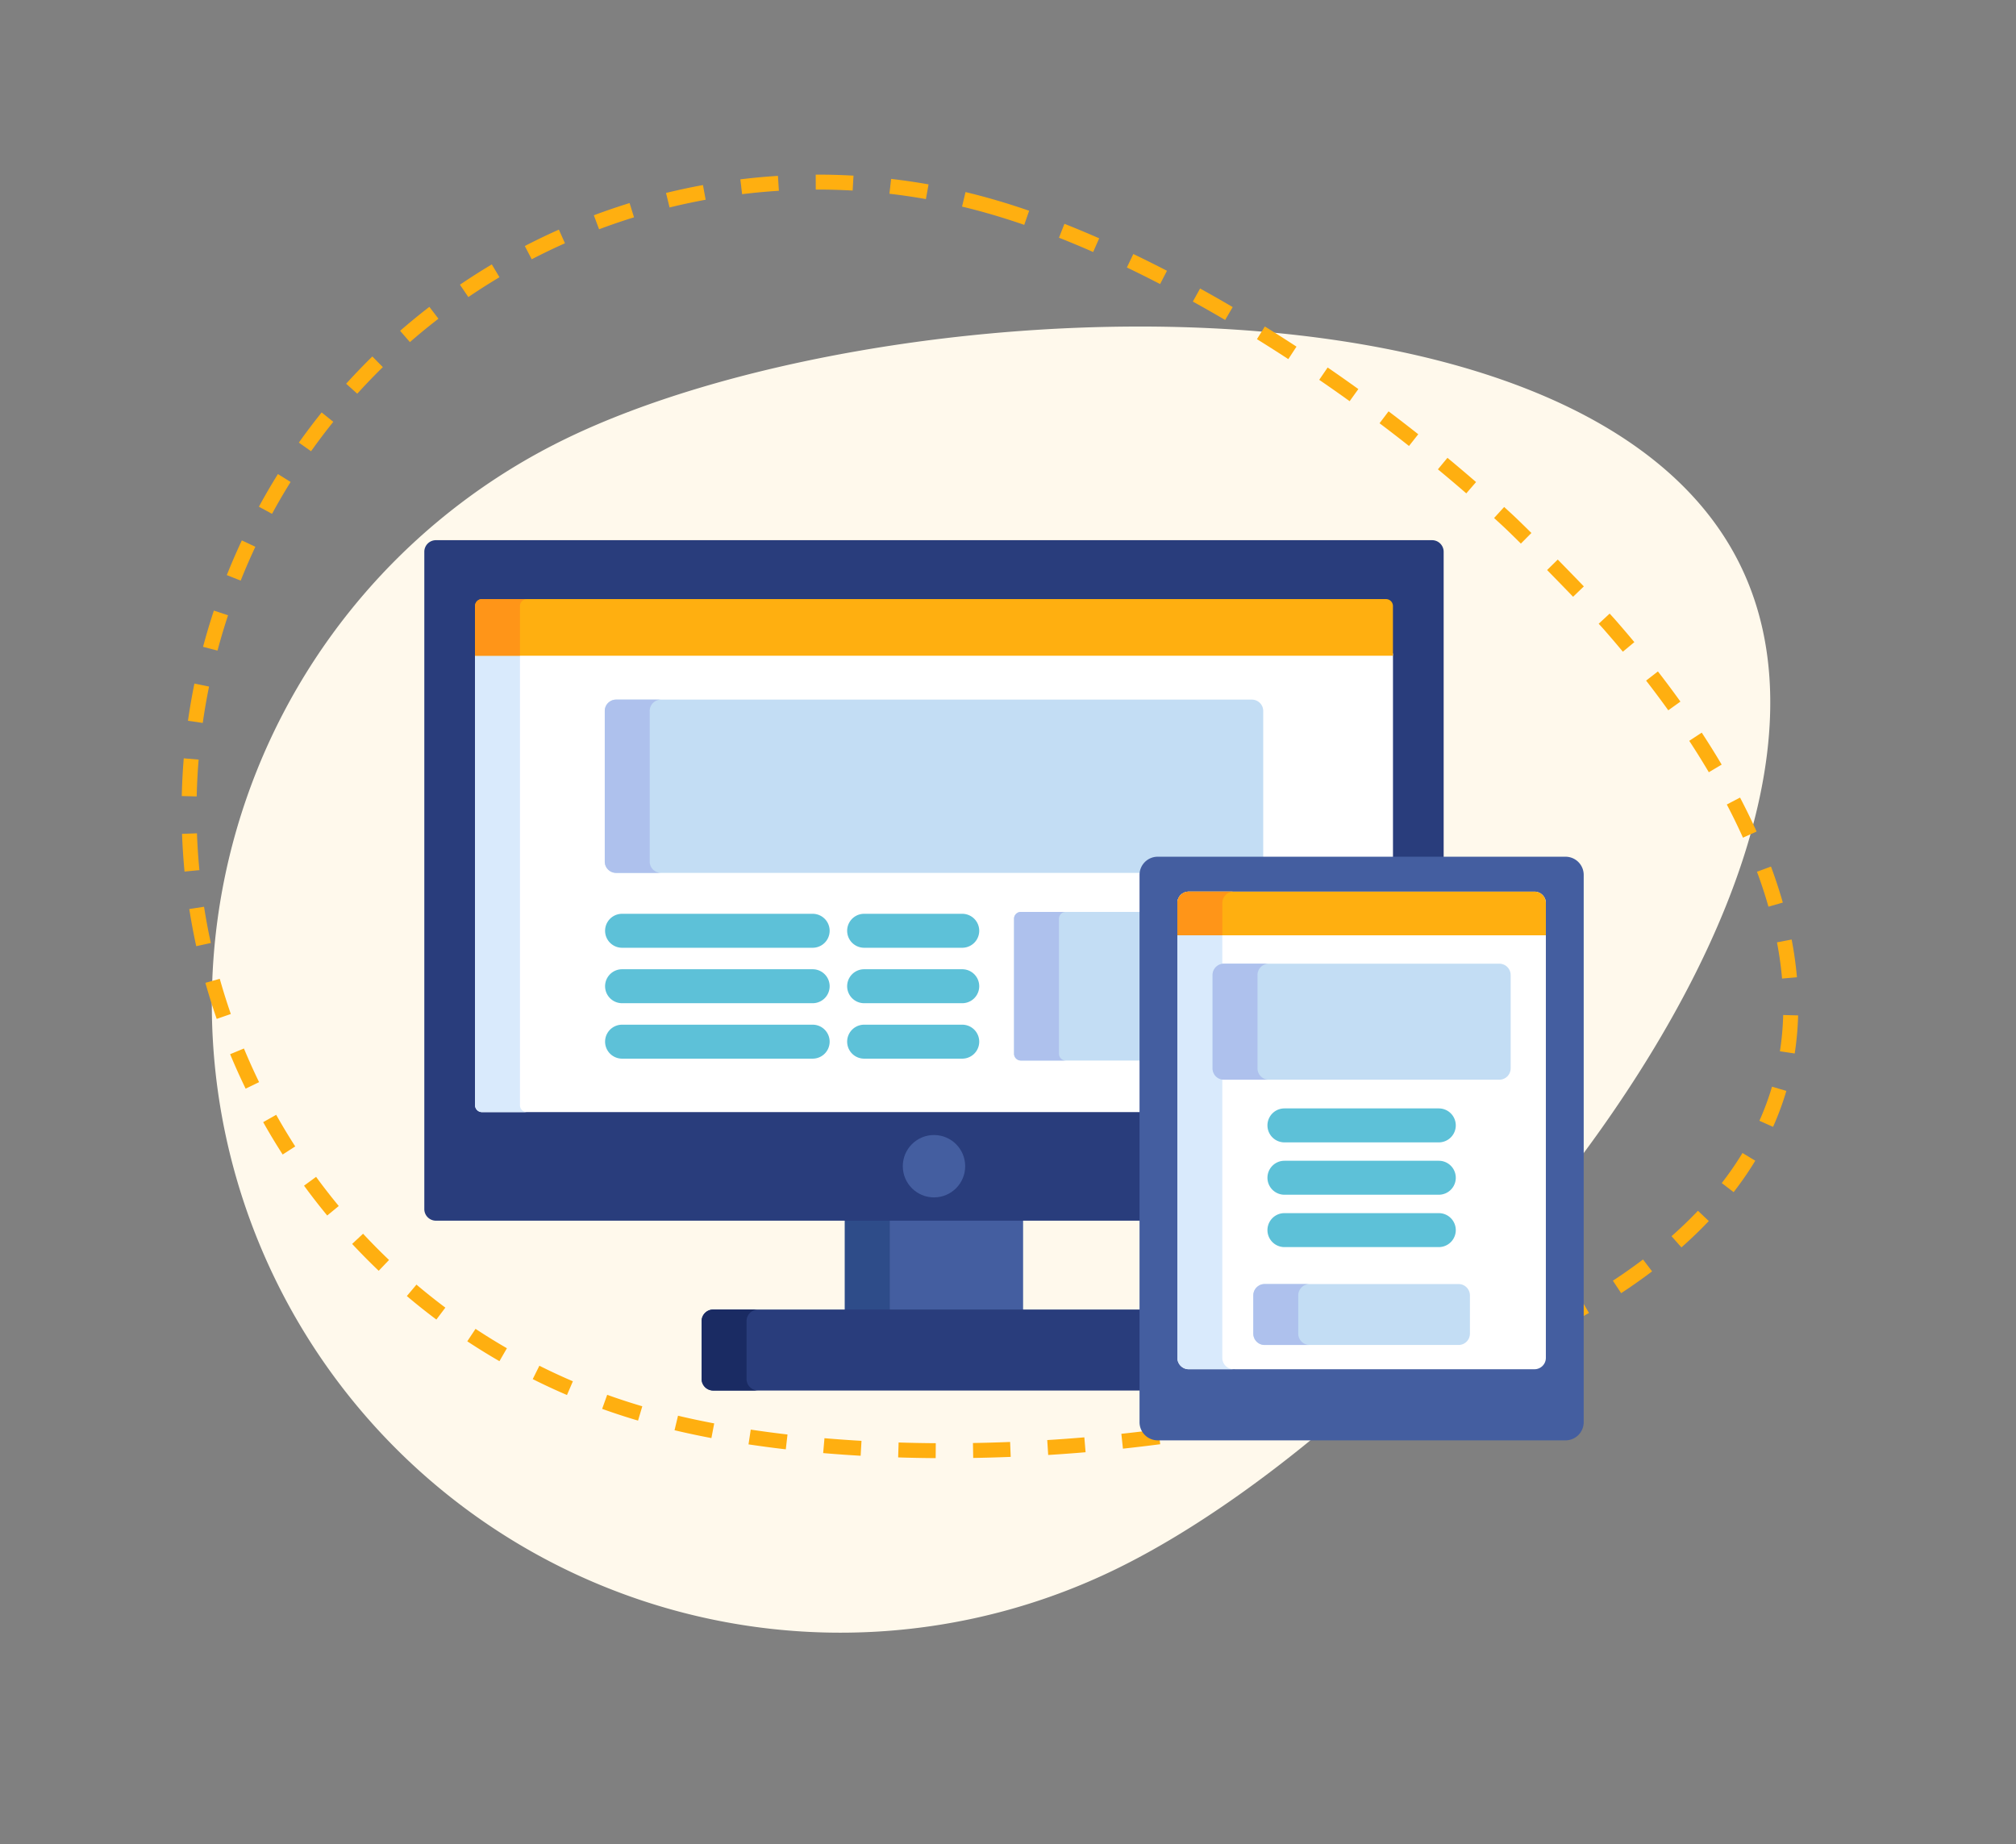 <svg id="Group_818" data-name="Group 818" xmlns="http://www.w3.org/2000/svg" width="269.831" height="246.871" viewBox="0 0 269.831 246.871">
  <rect x="0" y="0" width="269.831" height="246.871" fill="#808080" stroke="none"/>
  <path id="Path_1428" data-name="Path 1428" d="M84.138,0c46.468,0,134,37.67,134,84.138s-87.535,84.138-134,84.138A84.138,84.138,0,0,1,84.138,0Z" transform="matrix(0.899, -0.438, 0.438, 0.899, 0, 95.627)" fill="#fff9ec"/>
  <path id="Path_1430" data-name="Path 1430" d="M84.138,0c21.422,0,51.571,8.006,77.9,21.212,3.469,1.74,14.876,8.284,17.158,9.754,22.386,14.412,38.948,32.959,38.948,53.172,0,46.468-87.535,84.138-134,84.138A84.138,84.138,0,0,1,84.138,0Z" transform="matrix(0.961, 0.276, -0.276, 0.961, 51.795, 4.423)" fill="none" stroke="#ffaf10" stroke-width="2" stroke-dasharray="5"/>
  <g id="responsive" transform="translate(56.792 72.31)">
    <rect id="Rectangle_2388" data-name="Rectangle 2388" width="23.856" height="12.496" transform="translate(56.288 90.793)" fill="#445ea0"/>
    <rect id="Rectangle_2389" data-name="Rectangle 2389" width="6.014" height="12.496" transform="translate(56.288 90.793)" fill="#2e4c89"/>
    <path id="Path_1320" data-name="Path 1320" d="M181.377,398.763H124.005a1.551,1.551,0,0,0-1.546,1.546v7.75a1.551,1.551,0,0,0,1.546,1.546h57.372V398.763Z" transform="translate(-85.344 -295.776)" fill="#293d7c"/>
    <path id="Path_1321" data-name="Path 1321" d="M128.473,408.058v-7.75a1.551,1.551,0,0,1,1.546-1.546h-6.014a1.551,1.551,0,0,0-1.546,1.546v7.75a1.551,1.551,0,0,0,1.546,1.546h6.014A1.551,1.551,0,0,1,128.473,408.058Z" transform="translate(-85.344 -295.776)" fill="#1a2b63"/>
    <path id="Path_1322" data-name="Path 1322" d="M134.887,58.964H1.546A1.551,1.551,0,0,0,0,60.51v88a1.551,1.551,0,0,0,1.546,1.546H96.033v-46.3a2.124,2.124,0,0,1,2.122-2.122h38.279V60.51A1.551,1.551,0,0,0,134.887,58.964Z" transform="translate(0 -58.964)" fill="#293d7c"/>
    <path id="Path_1323" data-name="Path 1323" d="M22.4,169.468a.93.93,0,0,0,.928.927h88.318V138.63a2.124,2.124,0,0,1,2.122-2.122h31.491V109H22.4Z" transform="translate(-15.608 -93.834)" fill="#fff"/>
    <path id="Path_1324" data-name="Path 1324" d="M28.41,169.468V109H22.4v60.47a.93.93,0,0,0,.928.927h6.014A.93.93,0,0,1,28.41,169.468Z" transform="translate(-15.608 -93.834)" fill="#d9eafc"/>
    <ellipse id="Ellipse_149" data-name="Ellipse 149" cx="4.175" cy="4.175" rx="4.175" ry="4.175" transform="translate(64.043 79.626)" fill="#445ea0"/>
    <path id="Path_1325" data-name="Path 1325" d="M277.533,223.146H261.341a.912.912,0,0,0-.909.909v18.075a.912.912,0,0,0,.909.909h16.192Z" transform="translate(-181.5 -173.385)" fill="#c3ddf4"/>
    <path id="Path_1326" data-name="Path 1326" d="M266.446,242.131V224.055a.912.912,0,0,1,.909-.909h-6.014a.912.912,0,0,0-.909.909v18.075a.912.912,0,0,0,.909.909h6.014A.912.912,0,0,1,266.446,242.131Z" transform="translate(-181.5 -173.385)" fill="#aec1ed"/>
    <path id="Path_1327" data-name="Path 1327" d="M153.687,150.718h14.129V130.9a1.52,1.52,0,0,0-1.515-1.515H81.2a1.52,1.52,0,0,0-1.515,1.515v20.162a1.52,1.52,0,0,0,1.515,1.515h70.385A2.123,2.123,0,0,1,153.687,150.718Z" transform="translate(-55.532 -108.042)" fill="#c3ddf4"/>
    <path id="Path_1328" data-name="Path 1328" d="M85.7,151.063V130.9a1.52,1.52,0,0,1,1.515-1.515H81.2a1.52,1.52,0,0,0-1.515,1.515v20.163a1.52,1.52,0,0,0,1.515,1.515h6.014A1.52,1.52,0,0,1,85.7,151.063Z" transform="translate(-55.532 -108.042)" fill="#aec1ed"/>
    <path id="Path_1329" data-name="Path 1329" d="M144.326,84.983h-121a.93.93,0,0,0-.928.928v6.654H145.254V85.911A.931.931,0,0,0,144.326,84.983Z" transform="translate(-15.608 -77.097)" fill="#ffaf10"/>
    <path id="Path_1330" data-name="Path 1330" d="M29.338,84.983H23.324a.93.93,0,0,0-.928.928v6.654H28.41V85.911A.931.931,0,0,1,29.338,84.983Z" transform="translate(-15.608 -77.097)" fill="#ff9518"/>
    <g id="Group_786" data-name="Group 786" transform="translate(24.196 50.013)">
      <path id="Path_1331" data-name="Path 1331" d="M107.617,228.525H82.107a2.273,2.273,0,1,1,0-4.546h25.51a2.273,2.273,0,1,1,0,4.546Z" transform="translate(-79.834 -223.979)" fill="#5dc1d8"/>
      <path id="Path_1332" data-name="Path 1332" d="M107.617,253.012H82.107a2.273,2.273,0,1,1,0-4.546h25.51a2.273,2.273,0,1,1,0,4.546Z" transform="translate(-79.834 -241.044)" fill="#5dc1d8"/>
      <path id="Path_1333" data-name="Path 1333" d="M107.617,277.5H82.107a2.273,2.273,0,1,1,0-4.546h25.51a2.273,2.273,0,0,1,0,4.546Z" transform="translate(-79.834 -258.11)" fill="#5dc1d8"/>
      <path id="Path_1334" data-name="Path 1334" d="M202.138,228.525H189.007a2.273,2.273,0,1,1,0-4.546h13.131a2.273,2.273,0,0,1,0,4.546Z" transform="translate(-154.335 -223.979)" fill="#5dc1d8"/>
      <path id="Path_1335" data-name="Path 1335" d="M202.138,253.012H189.007a2.273,2.273,0,1,1,0-4.546h13.131a2.273,2.273,0,1,1,0,4.546Z" transform="translate(-154.335 -241.044)" fill="#5dc1d8"/>
      <path id="Path_1336" data-name="Path 1336" d="M202.138,277.5H189.007a2.273,2.273,0,0,1,0-4.546h13.131a2.273,2.273,0,0,1,0,4.546Z" transform="translate(-154.335 -258.11)" fill="#5dc1d8"/>
    </g>
    <path id="Path_1337" data-name="Path 1337" d="M372.879,198.768a2.432,2.432,0,0,1,2.425,2.425v73.276a2.432,2.432,0,0,1-2.425,2.425h-54.6a2.432,2.432,0,0,1-2.425-2.425V201.193a2.432,2.432,0,0,1,2.425-2.425Z" transform="translate(-220.126 -156.396)" fill="#445ea0"/>
    <path id="Path_1338" data-name="Path 1338" d="M334.082,278.114a1.52,1.52,0,0,1-1.515-1.516V215.7a1.52,1.52,0,0,1,1.515-1.515H380.37a1.52,1.52,0,0,1,1.515,1.515v60.9a1.52,1.52,0,0,1-1.515,1.516Z" transform="translate(-231.772 -167.137)" fill="#fff"/>
    <path id="Path_1339" data-name="Path 1339" d="M338.581,276.6V215.7a1.52,1.52,0,0,1,1.515-1.515h-6.014a1.52,1.52,0,0,0-1.515,1.515v60.9a1.52,1.52,0,0,0,1.515,1.516H340.1A1.52,1.52,0,0,1,338.581,276.6Z" transform="translate(-231.772 -167.137)" fill="#d9eafc"/>
    <path id="Path_1340" data-name="Path 1340" d="M401.082,436.8a1.52,1.52,0,0,1-1.515-1.515v-.59a1.52,1.52,0,0,1,1.515-1.516h5.675a1.52,1.52,0,0,1,1.515,1.516v.59a1.52,1.52,0,0,1-1.515,1.515Z" transform="translate(-278.466 -319.762)" fill="#445ea0"/>
    <path id="Path_1341" data-name="Path 1341" d="M381.885,220.027V215.7a1.52,1.52,0,0,0-1.515-1.515H334.082a1.52,1.52,0,0,0-1.515,1.515v4.332Z" transform="translate(-231.772 -167.137)" fill="#ffaf10"/>
    <path id="Path_1342" data-name="Path 1342" d="M340.1,214.18h-6.014a1.52,1.52,0,0,0-1.515,1.515v4.332h6.014V215.7A1.52,1.52,0,0,1,340.1,214.18Z" transform="translate(-231.772 -167.137)" fill="#ff9518"/>
    <g id="Group_787" data-name="Group 787" transform="translate(112.85 76.064)">
      <path id="Path_1343" data-name="Path 1343" d="M395.278,314.479H374.617a2.273,2.273,0,0,1,0-4.546h20.661a2.273,2.273,0,1,1,0,4.546Z" transform="translate(-372.344 -309.933)" fill="#5dc1d8"/>
      <path id="Path_1344" data-name="Path 1344" d="M395.278,337.606H374.617a2.273,2.273,0,0,1,0-4.546h20.661a2.273,2.273,0,1,1,0,4.546Z" transform="translate(-372.344 -326.051)" fill="#5dc1d8"/>
      <path id="Path_1345" data-name="Path 1345" d="M395.278,360.731H374.617a2.273,2.273,0,0,1,0-4.546h20.661a2.273,2.273,0,1,1,0,4.546Z" transform="translate(-372.344 -342.167)" fill="#5dc1d8"/>
    </g>
    <path id="Path_1346" data-name="Path 1346" d="M388,260.029a1.52,1.52,0,0,1-1.515,1.515H349.616a1.52,1.52,0,0,1-1.515-1.515v-12.5a1.52,1.52,0,0,1,1.515-1.515h36.871A1.52,1.52,0,0,1,388,247.528Z" transform="translate(-242.598 -189.322)" fill="#c3ddf4"/>
    <path id="Path_1347" data-name="Path 1347" d="M354.115,260.029v-12.5a1.52,1.52,0,0,1,1.515-1.515h-6.014a1.52,1.52,0,0,0-1.515,1.515v12.5a1.52,1.52,0,0,0,1.515,1.515h6.014A1.52,1.52,0,0,1,354.115,260.029Z" transform="translate(-242.598 -189.322)" fill="#aec1ed"/>
    <path id="Path_1348" data-name="Path 1348" d="M395.092,394.147a1.52,1.52,0,0,1-1.515,1.515H367.615a1.52,1.52,0,0,1-1.515-1.515v-5.125a1.52,1.52,0,0,1,1.515-1.515h25.961a1.52,1.52,0,0,1,1.515,1.515v5.125Z" transform="translate(-255.142 -287.931)" fill="#c3ddf4"/>
    <path id="Path_1349" data-name="Path 1349" d="M372.114,394.147v-5.125a1.52,1.52,0,0,1,1.515-1.515h-6.014a1.52,1.52,0,0,0-1.515,1.515v5.125a1.52,1.52,0,0,0,1.515,1.515h6.014A1.52,1.52,0,0,1,372.114,394.147Z" transform="translate(-255.142 -287.931)" fill="#aec1ed"/>
  </g>
</svg>

